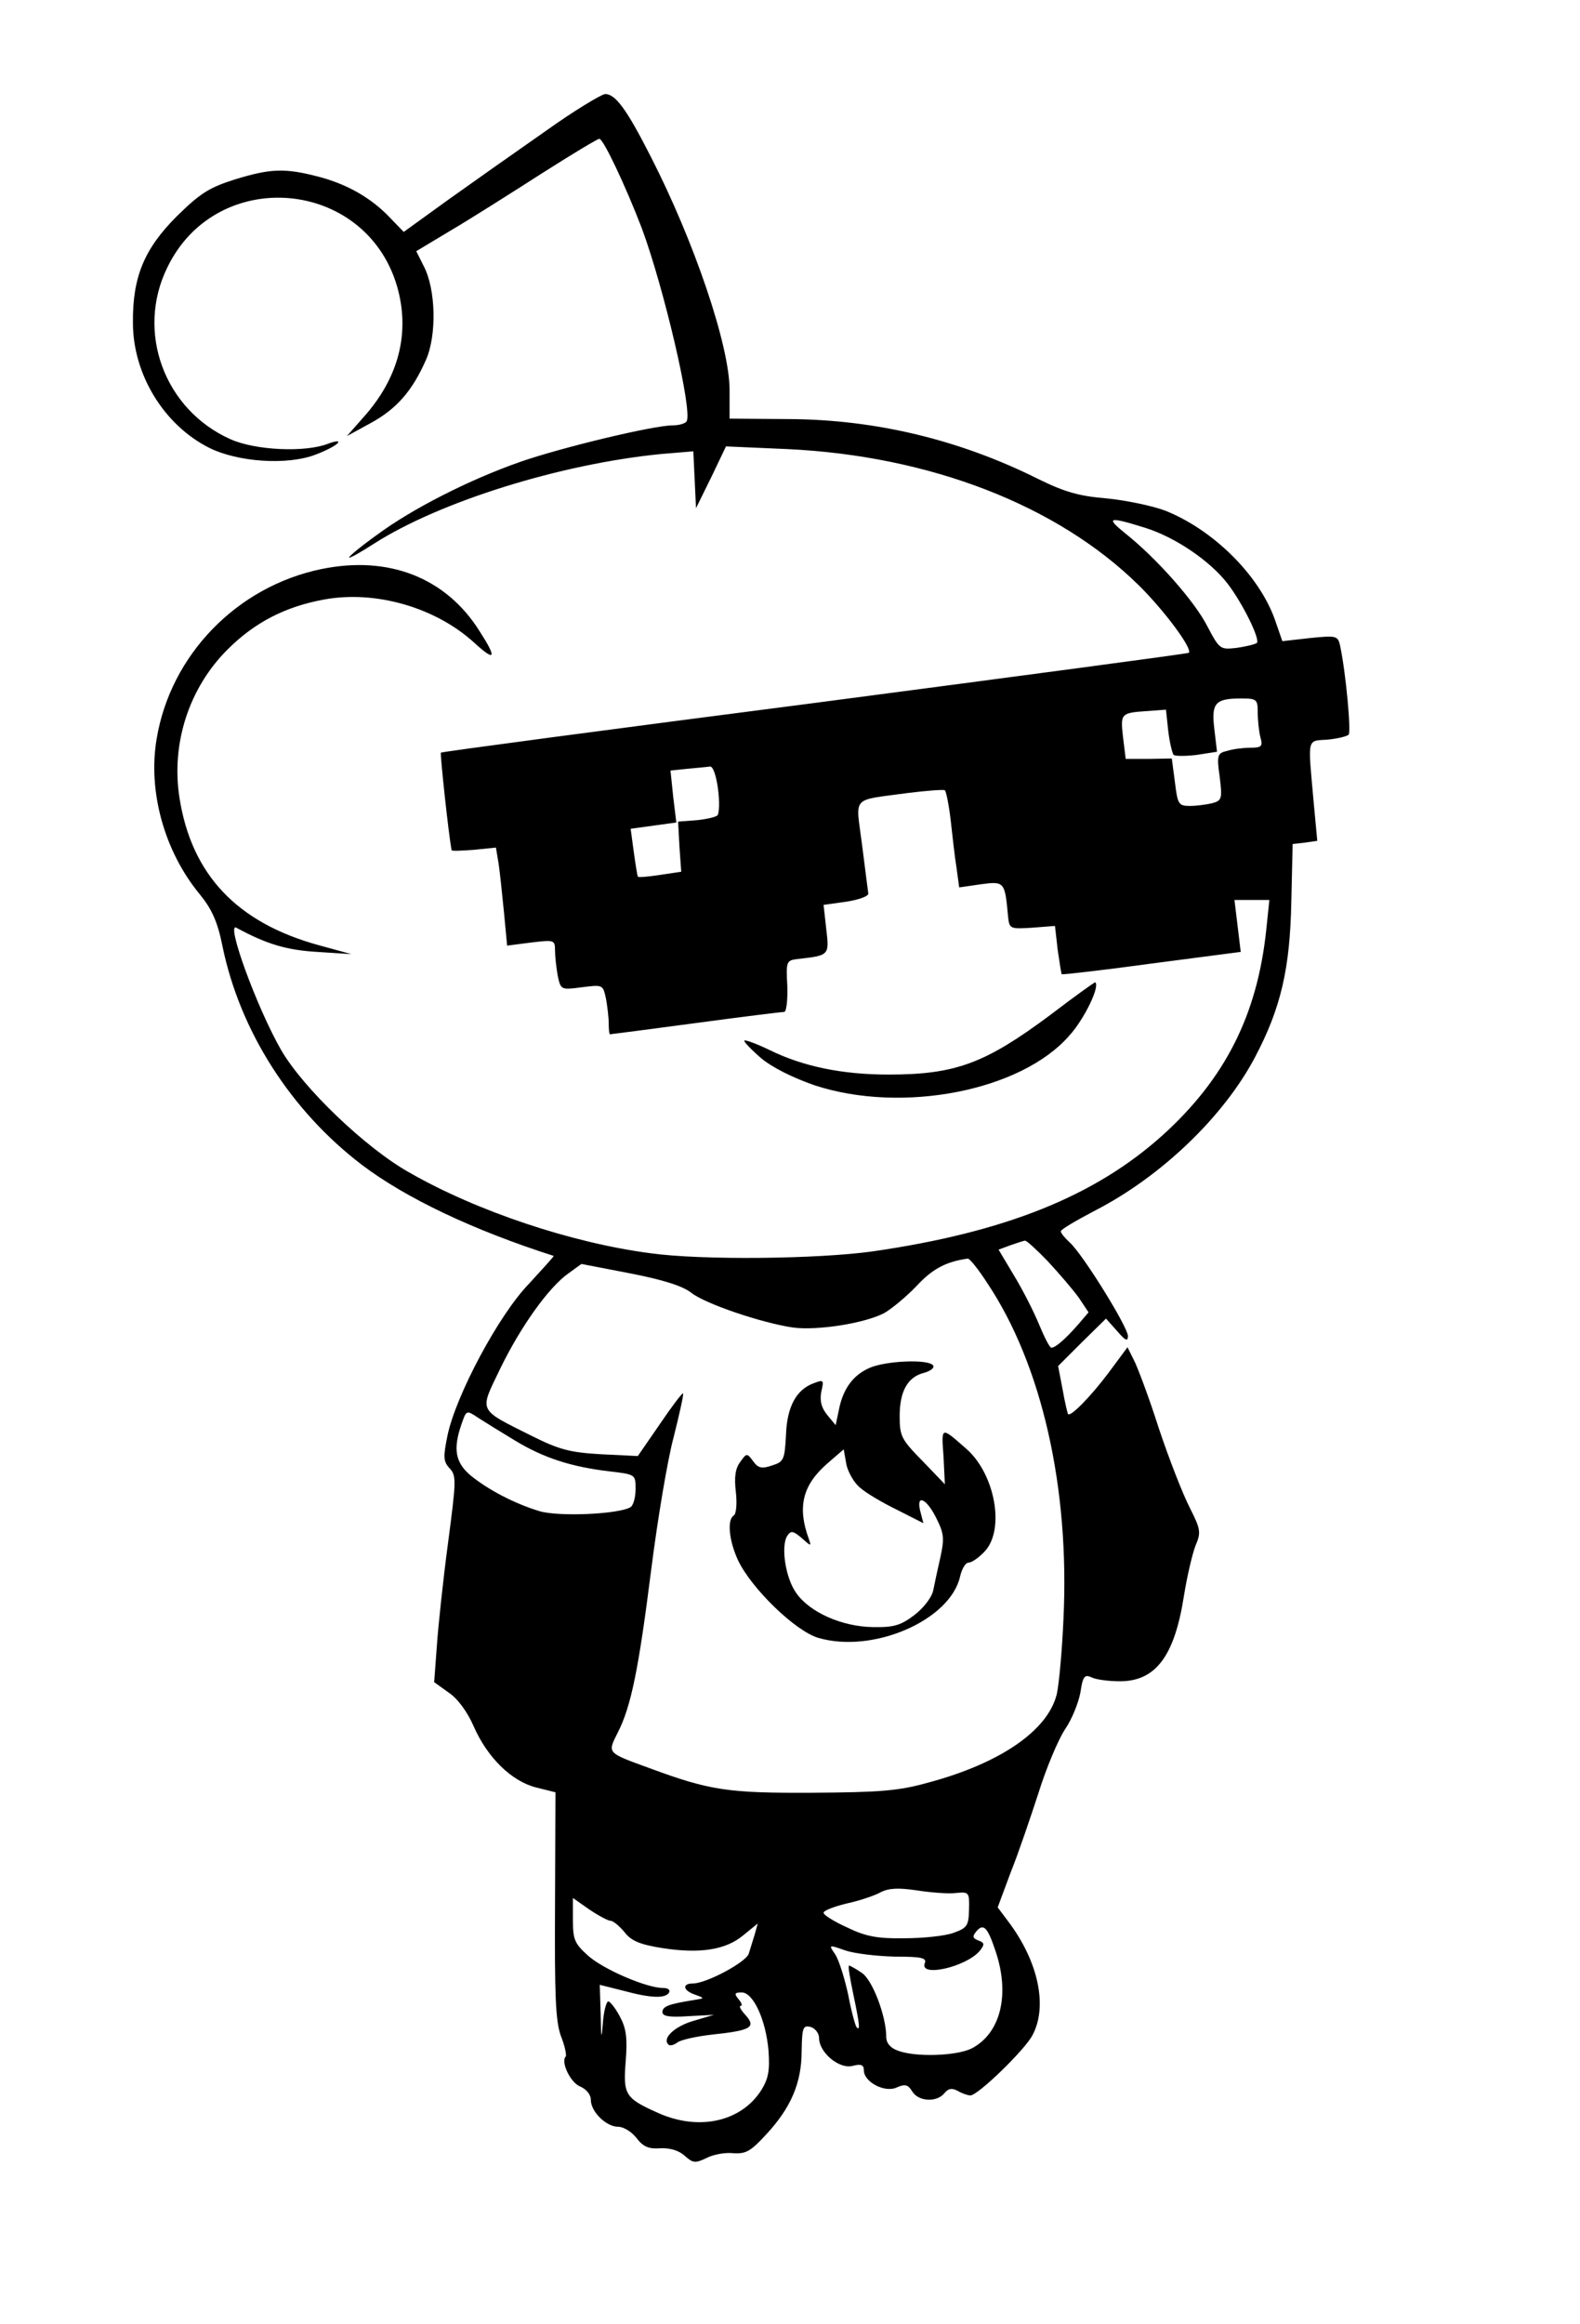 <?xml version="1.0" standalone="no"?>
<!DOCTYPE svg PUBLIC "-//W3C//DTD SVG 20010904//EN"
 "http://www.w3.org/TR/2001/REC-SVG-20010904/DTD/svg10.dtd">
<svg version="1.0" xmlns="http://www.w3.org/2000/svg"
 width="353pt" height="519pt" viewBox="0 0 353 519"
 preserveAspectRatio="xMidYMid meet">
<g transform="translate(0,519) scale(0.1,-0.1)"
fill="#000000" stroke="none">
<path d="M1220 4898 c-63 -44 -161 -113 -217 -153 l-101 -73 -29 30 c-42 45
-96 76 -160 93 -76 20 -108 19 -189 -6 -57 -18 -77 -31 -129 -82 -73 -73 -99
-136 -98 -238 0 -115 69 -228 170 -279 64 -32 175 -40 239 -15 24 9 46 21 49
26 4 5 -6 4 -22 -2 -51 -20 -162 -15 -218 10 -148 66 -212 240 -141 384 110
227 442 199 513 -42 30 -104 4 -205 -75 -293 l-37 -42 53 29 c57 31 93 71 124
142 24 55 22 158 -6 210 l-16 32 80 48 c44 26 134 83 201 126 66 42 124 77
128 77 9 0 59 -106 95 -200 49 -132 114 -409 100 -431 -3 -5 -17 -9 -31 -9
-43 0 -251 -50 -342 -82 -114 -40 -241 -105 -318 -162 -35 -25 -63 -48 -63
-51 0 -3 25 11 56 31 147 94 417 178 641 200 l72 6 3 -63 3 -64 34 69 33 69
137 -6 c318 -15 603 -125 785 -304 56 -55 121 -142 112 -151 -3 -2 -379 -52
-836 -112 -457 -59 -833 -109 -835 -111 -2 -3 17 -182 24 -218 1 -2 23 -1 50
1 l49 5 6 -36 c3 -20 8 -69 12 -109 l7 -74 54 7 c51 6 53 6 53 -18 0 -13 3
-39 6 -56 7 -32 7 -32 54 -26 47 6 47 6 54 -26 3 -17 6 -42 6 -55 0 -13 1 -24
3 -24 1 0 87 11 191 25 104 14 193 25 198 25 5 0 8 26 7 58 -3 54 -2 57 22 60
72 8 72 8 65 67 l-6 54 50 7 c27 4 50 12 50 18 -1 6 -7 55 -14 109 -14 112
-27 98 103 116 41 5 78 8 82 6 3 -3 9 -33 13 -67 4 -35 9 -82 13 -106 l6 -44
48 7 c53 7 54 6 61 -70 3 -30 4 -30 54 -27 l51 4 6 -53 c4 -28 8 -53 9 -55 2
-1 92 9 201 24 l199 26 -7 58 -7 58 39 0 39 0 -7 -67 c-20 -190 -92 -332 -231
-458 -151 -136 -351 -217 -649 -260 -123 -17 -381 -20 -496 -4 -176 23 -388
94 -538 180 -97 54 -238 189 -287 274 -54 94 -124 286 -100 273 68 -37 113
-50 180 -54 l77 -5 -73 20 c-182 50 -284 157 -311 329 -19 121 21 245 107 331
61 61 129 96 216 112 114 21 248 -17 335 -96 48 -44 52 -36 12 26 -75 119
-203 169 -353 138 -189 -39 -337 -192 -368 -379 -20 -117 17 -251 96 -347 27
-33 40 -61 51 -116 39 -190 153 -368 312 -489 98 -74 247 -145 428 -203 1 -1
-24 -28 -55 -62 -68 -70 -163 -249 -182 -338 -10 -49 -10 -59 5 -75 15 -16 14
-29 -4 -166 -11 -82 -22 -186 -25 -230 l-6 -81 32 -23 c20 -13 42 -43 56 -75
31 -71 85 -123 139 -137 l44 -11 -1 -251 c-1 -201 1 -259 13 -293 9 -22 13
-43 11 -46 -12 -12 11 -59 32 -67 14 -6 24 -18 24 -30 0 -26 34 -60 61 -60 12
0 30 -11 41 -25 15 -20 28 -25 53 -23 22 1 42 -5 55 -17 18 -16 23 -17 48 -5
15 8 42 13 60 11 28 -2 39 4 73 41 56 60 80 116 80 187 1 53 3 58 20 54 10 -3
19 -14 19 -25 0 -32 45 -70 75 -62 19 5 25 2 25 -10 0 -26 47 -51 74 -38 18 8
25 6 34 -9 14 -23 55 -25 72 -4 9 11 17 12 30 5 10 -6 23 -10 28 -10 17 0 123
103 139 135 34 64 13 164 -54 253 l-24 32 29 78 c17 42 44 122 62 177 17 55
44 119 59 142 16 23 31 61 35 84 5 34 9 40 24 33 9 -5 38 -9 64 -9 80 0 122
56 143 190 7 44 19 95 26 113 13 30 11 37 -13 85 -15 29 -46 108 -69 177 -22
69 -48 138 -56 153 l-14 28 -43 -58 c-40 -53 -85 -99 -90 -91 -1 2 -7 26 -12
55 l-10 52 53 53 54 53 25 -28 c18 -21 24 -24 24 -11 0 20 -101 183 -130 209
-11 10 -20 21 -20 25 0 4 34 24 76 46 148 76 288 210 358 343 58 110 78 198
81 346 l3 130 27 3 28 4 -8 86 c-13 146 -16 137 30 140 22 2 43 7 48 11 6 6
-6 138 -19 199 -5 22 -8 23 -67 17 l-62 -7 -17 49 c-36 100 -139 201 -246 243
-30 11 -89 23 -131 27 -60 5 -92 14 -151 43 -176 88 -364 133 -557 134 l-133
1 0 64 c0 99 -79 332 -177 523 -53 104 -78 138 -101 138 -9 -1 -69 -37 -132
-82z m1339 -887 c67 -21 145 -74 184 -125 33 -43 73 -124 65 -132 -4 -3 -24
-8 -45 -11 -37 -4 -38 -4 -66 49 -28 55 -113 151 -182 206 -46 37 -39 39 44
13z m251 -413 c0 -18 3 -43 6 -55 6 -20 2 -23 -22 -23 -16 0 -40 -3 -52 -7
-22 -5 -24 -9 -17 -58 6 -49 5 -53 -17 -59 -13 -3 -35 -6 -50 -6 -25 0 -27 4
-33 53 l-7 53 -51 -1 -52 0 -6 49 c-6 53 -5 54 56 58 l40 3 5 -47 c3 -26 9
-50 12 -54 4 -3 27 -3 52 0 l45 7 -6 51 c-7 58 2 68 60 68 35 0 37 -2 37 -32z
m-1206 -169 c4 -29 3 -55 -1 -60 -4 -4 -26 -9 -48 -11 l-40 -3 3 -56 4 -56
-47 -7 c-26 -4 -48 -6 -50 -4 -1 2 -5 26 -9 55 l-7 52 51 7 51 7 -7 58 -6 58
38 4 c22 2 44 4 50 5 7 1 14 -20 18 -49z m737 -1056 c25 -27 56 -63 69 -81
l22 -33 -23 -27 c-30 -34 -51 -52 -60 -52 -4 0 -16 24 -28 53 -12 29 -37 78
-56 109 l-34 57 27 10 c15 5 29 10 32 10 3 1 26 -20 51 -46z m-135 -49 c122
-183 184 -458 170 -749 -3 -71 -10 -147 -15 -169 -20 -81 -126 -154 -286 -197
-67 -19 -109 -22 -260 -23 -188 -1 -229 5 -364 55 -96 35 -94 33 -71 79 30 58
47 143 75 365 14 110 36 243 50 295 13 52 23 96 21 98 -2 1 -25 -29 -52 -69
l-49 -71 -82 4 c-69 4 -93 10 -155 41 -122 61 -117 53 -71 149 46 95 109 183
153 214 l29 21 109 -21 c72 -14 117 -28 136 -43 31 -25 159 -68 228 -78 54 -7
158 9 203 32 16 9 49 36 72 60 36 39 66 55 115 62 4 1 24 -24 44 -55z m-1056
-351 c64 -39 126 -59 210 -69 60 -7 60 -7 60 -40 0 -18 -5 -36 -11 -40 -26
-16 -161 -22 -204 -9 -56 17 -115 48 -154 80 -34 29 -39 59 -20 114 11 32 11
32 38 14 14 -9 51 -32 81 -50z m985 -1011 c30 3 31 2 30 -37 -1 -36 -4 -41
-35 -52 -19 -7 -69 -12 -110 -12 -59 -1 -86 4 -127 24 -29 13 -53 28 -53 33 0
5 24 14 53 21 28 6 63 18 75 25 18 9 39 10 80 4 32 -5 71 -8 87 -6z m-771 -62
c6 0 19 -11 31 -25 15 -20 35 -28 85 -36 84 -13 142 -4 181 29 l32 26 -7 -25
c-4 -13 -10 -32 -13 -42 -5 -19 -95 -67 -125 -67 -25 0 -22 -16 5 -25 22 -8
22 -8 -3 -12 -56 -9 -70 -14 -70 -27 0 -9 15 -12 58 -9 l57 3 -44 -13 c-43
-12 -72 -39 -58 -53 3 -4 12 -2 20 4 7 6 43 14 79 18 85 9 98 16 74 43 -11 12
-16 21 -11 21 4 0 2 7 -5 15 -10 12 -9 15 7 15 26 0 54 -61 60 -130 3 -44 0
-62 -16 -88 -45 -71 -140 -92 -231 -51 -74 33 -78 41 -72 116 4 52 1 73 -13
99 -10 19 -22 34 -26 34 -4 0 -10 -21 -12 -47 -3 -41 -4 -38 -5 18 l-2 66 52
-13 c62 -17 95 -18 103 -4 3 6 -3 10 -14 10 -36 0 -132 41 -167 72 -30 27 -34
36 -34 79 l0 50 37 -26 c21 -14 42 -25 47 -25z m860 -67 c33 -97 12 -184 -53
-218 -34 -17 -126 -20 -165 -5 -17 6 -26 17 -26 31 0 46 -31 128 -55 143 -13
9 -26 16 -28 16 -3 0 2 -28 9 -62 15 -71 16 -84 8 -76 -3 3 -12 36 -19 73 -8
37 -21 78 -29 90 -15 22 -15 22 22 9 20 -7 70 -13 111 -14 61 0 72 -3 67 -15
-12 -32 93 -8 123 28 11 14 11 18 -3 23 -13 5 -14 9 -5 20 16 19 25 11 43 -43z"/>
<path d="M1943 2135 c-37 -16 -60 -47 -69 -95 l-7 -33 -19 23 c-13 16 -17 32
-13 52 6 26 5 27 -16 19 -40 -14 -61 -53 -63 -117 -3 -54 -5 -59 -31 -67 -23
-8 -31 -6 -42 9 -14 19 -15 19 -29 -1 -11 -14 -14 -34 -10 -67 3 -26 1 -50 -5
-53 -15 -10 -10 -57 10 -100 30 -63 128 -158 179 -173 122 -36 295 39 317 137
4 17 12 31 19 31 7 0 23 11 36 25 46 49 23 174 -42 230 -56 49 -55 50 -50 -18
l3 -62 -50 52 c-47 48 -51 55 -51 100 0 56 18 88 55 97 14 4 23 11 20 16 -9
15 -105 11 -142 -5z m-21 -268 c12 -11 49 -33 82 -49 l59 -30 -7 27 c-10 40
15 28 37 -18 16 -32 17 -44 8 -85 -6 -26 -13 -59 -16 -74 -3 -15 -21 -39 -42
-55 -30 -23 -46 -28 -93 -27 -69 1 -141 33 -171 76 -24 33 -35 105 -20 128 8
12 13 11 32 -5 21 -19 22 -19 16 -2 -26 71 -14 120 41 168 l37 32 6 -34 c4
-18 18 -42 31 -52z"/>
<path d="M2345 2922 c-144 -107 -210 -132 -360 -132 -103 0 -191 18 -266 55
-29 14 -54 23 -56 21 -2 -2 14 -19 37 -39 25 -21 71 -44 120 -61 195 -64 461
-13 569 111 33 36 69 110 58 119 -1 1 -47 -32 -102 -74z"/>
</g>
</svg>
